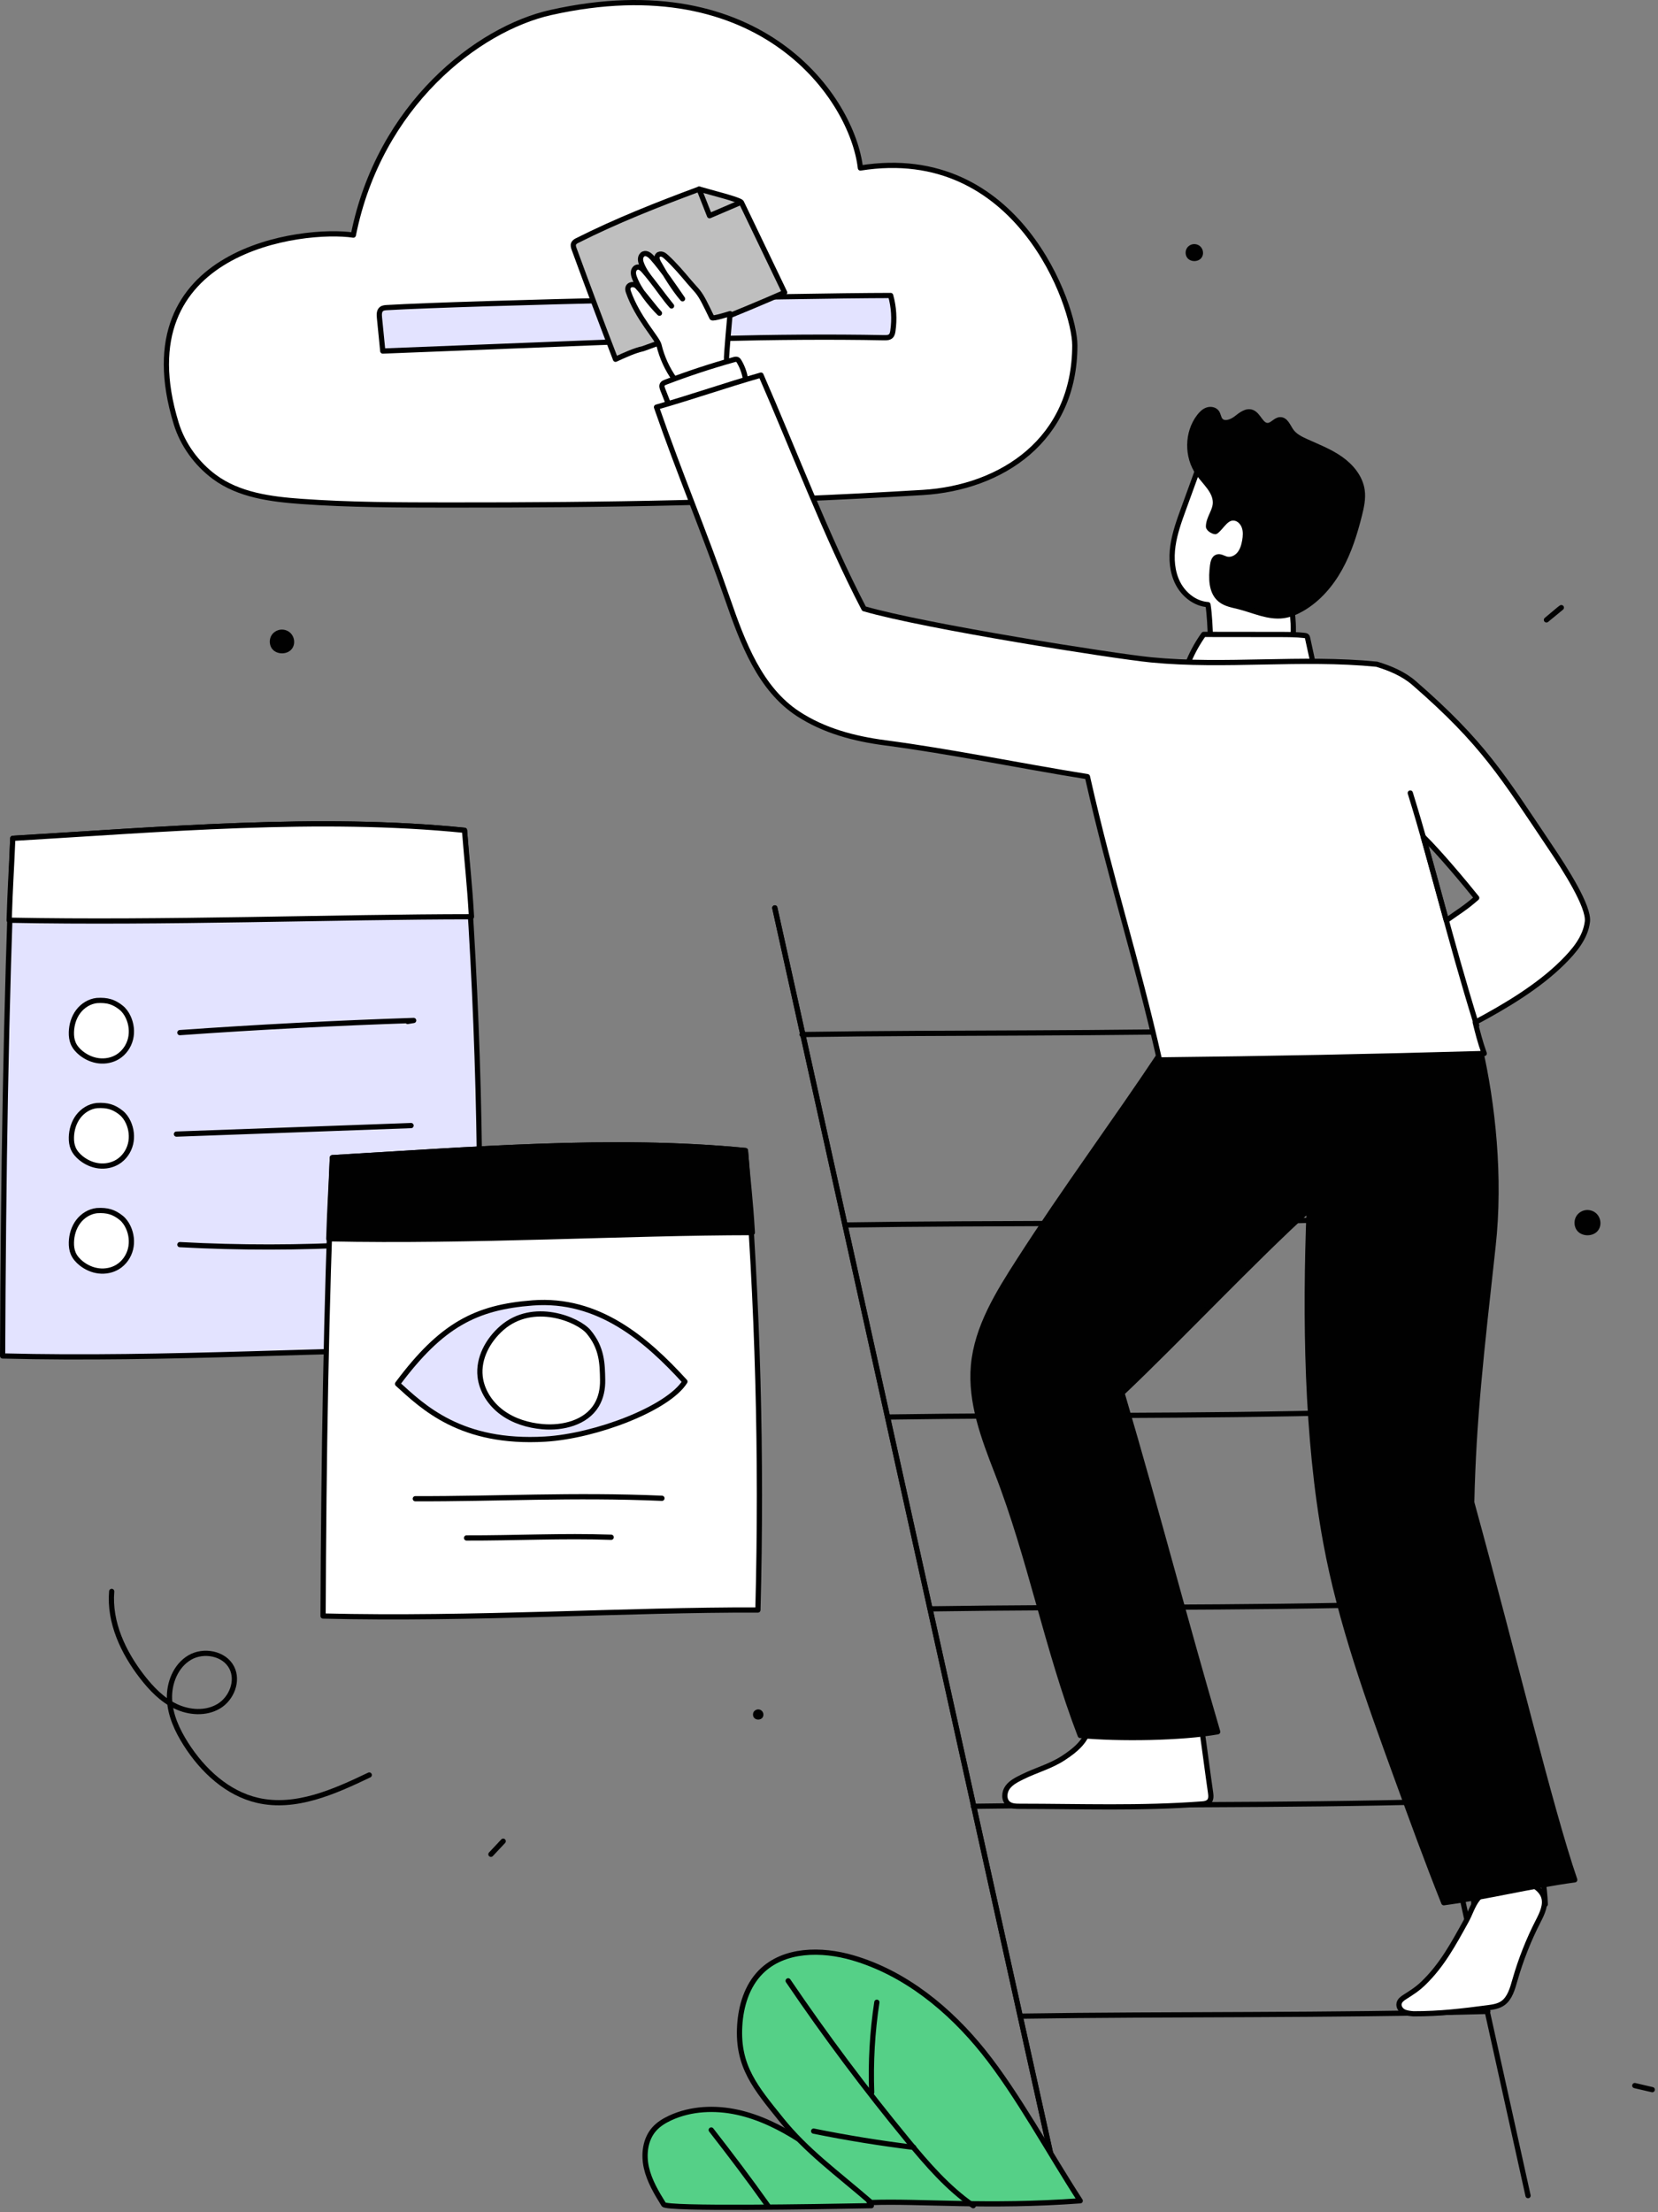 <svg width="476" height="635" viewBox="0 0 476 635" fill="none" xmlns="http://www.w3.org/2000/svg" style="width: 100%; height: 100%;">
<rect x="0" y="0" width="476" height="635" fill="#808080" stroke="none"/>
<g clip-path="url(#clip0_35_2246)">
<path d="M101.443 67.491C87.253 65.35 35.224 71.306 50.576 121.527C52.441 127.628 56.42 133.105 61.545 136.905C68.573 142.116 77.727 143.307 86.453 143.938C100.49 144.953 114.577 144.963 128.65 144.972C174.202 145.003 215.487 144.362 264.888 141.379C287.492 140.014 308.597 126.313 308.571 99.086C308.56 88.114 292.408 40.974 247.015 48.227C244.742 28.386 218.64 -9.979 158.121 3.592C137.164 8.291 108.894 30.139 101.443 67.491Z" fill="white" stroke="#010101" stroke-width="1.5" stroke-linecap="round" stroke-linejoin="round"></path>
<path d="M111.072 88.301C110.525 88.333 109.939 88.379 109.512 88.722C108.826 89.273 108.852 90.305 108.939 91.18C109.257 94.378 109.575 97.576 109.892 100.775C126.283 100.127 142.674 99.479 159.065 98.831C190.641 97.583 222.239 96.334 253.834 96.945C254.512 96.958 255.268 96.944 255.757 96.474C256.147 96.1 256.262 95.53 256.341 94.995C256.84 91.61 256.62 88.121 255.7 84.825C227.701 84.875 135.057 86.912 111.072 88.301Z" fill="#E3E3FF" stroke="#010101" stroke-width="1.5" stroke-linecap="round" stroke-linejoin="round"></path>
<path d="M357.147 262.066L438.691 630.291" stroke="#010101" stroke-width="1.5" stroke-linecap="round" stroke-linejoin="round"></path>
<path d="M222.439 260.621L303.982 628.846" stroke="#010101" stroke-width="1.5" stroke-linecap="round" stroke-linejoin="round"></path>
<path d="M222.439 260.621L303.982 628.846" stroke="#010101" stroke-width="1.5" stroke-linecap="round" stroke-linejoin="round"></path>
<path d="M230.26 296.978C273.604 296.314 318.399 296.868 364.347 295.614" stroke="#010101" stroke-width="1.5" stroke-linecap="round" stroke-linejoin="round"></path>
<path d="M279.437 518.521C322.781 517.857 367.576 518.411 413.524 517.157" stroke="#010101" stroke-width="1.5" stroke-linecap="round" stroke-linejoin="round"></path>
<path d="M267.549 461.84C310.893 461.176 355.688 461.73 401.636 460.476" stroke="#010101" stroke-width="1.5" stroke-linecap="round" stroke-linejoin="round"></path>
<path d="M255.074 406.777C298.418 406.113 343.213 406.667 389.161 405.413" stroke="#010101" stroke-width="1.5" stroke-linecap="round" stroke-linejoin="round"></path>
<path d="M242.745 351.653C286.089 350.989 330.884 351.543 376.832 350.289" stroke="#010101" stroke-width="1.5" stroke-linecap="round" stroke-linejoin="round"></path>
<path d="M293.056 578.767C336.4 578.103 381.195 578.657 427.143 577.403" stroke="#010101" stroke-width="1.5" stroke-linecap="round" stroke-linejoin="round"></path>
<path d="M137.272 387.29C138.556 337.62 137.25 287.88 133.36 238.355C91.694 234.14 46.499 238.126 3.668 240.656C1.696 288.919 0.946 338.573 0.75 389.245C47.578 390.454 96.6 387.146 137.272 387.29Z" fill="#E3E3FF" stroke="#010101" stroke-width="1.5" stroke-linecap="round" stroke-linejoin="round"></path>
<path d="M135.359 263.161C96.489 263.181 47.079 265.031 2.629 264.161C2.929 254.401 3.269 250.31 3.669 240.66C46.499 238.13 91.689 234.14 133.359 238.35C134.129 248.14 134.799 253.361 135.359 263.161Z" fill="#ffffff" stroke="#010101" stroke-width="1.5" stroke-linecap="round" stroke-linejoin="round"></path>
<path d="M312.584 495.441C312.321 499.496 308.712 502.43 305.308 504.649C301.494 507.135 297.538 508.084 293.465 510.118C291.917 510.891 290.286 511.684 289.269 513.084C288.252 514.484 288.122 516.7 289.476 517.779C290.358 518.483 291.582 518.52 292.71 518.52C310.265 518.525 327.384 519.201 345.327 517.838C345.992 517.787 346.698 517.608 347.152 517.119C347.758 516.466 347.668 515.452 347.54 514.571C346.728 508.989 345.764 501.432 344.952 495.849C344.776 494.636 344.571 493.356 343.791 492.41C343.132 491.611 342.146 491.159 341.165 490.828C337.383 489.552 333.278 489.704 329.305 490.088C323.795 490.621 318.326 491.572 312.585 495.44L312.584 495.441Z" fill="white" stroke="#010101" stroke-width="1.5" stroke-linecap="round" stroke-linejoin="round"></path>
<path d="M443.635 546.638C443.437 541.777 442.676 536.943 441.376 532.288C441.272 531.916 441.149 531.521 440.863 531.289C440.422 530.932 439.803 531.111 439.284 531.304C433.736 533.365 428.188 535.425 422.641 537.486C422.836 541.091 423.032 544.695 423.227 548.3" fill="white"></path>
<path d="M443.635 546.638C443.437 541.777 442.676 536.943 441.376 532.288C441.272 531.916 441.149 531.521 440.863 531.289C440.422 530.932 439.803 531.111 439.284 531.304C433.736 533.365 428.188 535.425 422.641 537.486C422.836 541.091 423.032 544.695 423.227 548.3" stroke="#010101" stroke-width="1.5" stroke-linecap="round" stroke-linejoin="round"></path>
<path d="M405.832 578.085C413.339 578.101 419.784 577.326 427.237 576.343C428.728 576.146 430.276 575.906 431.524 574.994C433.487 573.558 434.227 570.855 434.931 568.395C436.61 562.53 438.85 556.857 441.603 551.497C442.738 549.287 443.999 546.708 443.13 544.358C442.798 543.46 442.18 542.718 441.484 542.118C439.012 539.99 435.553 539.584 432.496 540.411C423.165 542.937 423.303 547.14 420.917 551.453C417.24 558.099 414.017 564.094 408.701 569.256C406.927 570.979 405.358 571.953 403.307 573.261C402.611 573.705 401.857 574.244 401.673 575.1C401.462 576.082 402.143 577.083 402.989 577.494C403.835 577.905 404.832 578.017 405.831 578.088L405.832 578.085Z" fill="white" stroke="#010101" stroke-width="1.5" stroke-linecap="round" stroke-linejoin="round"></path>
<path d="M343.959 134.602C342.571 138.417 341.184 142.233 339.796 146.048C338.536 149.513 337.268 153.008 336.743 156.657C336.218 160.306 336.483 164.168 338.168 167.448C339.853 170.727 343.12 173.317 346.798 173.564C347.246 176.272 347.44 180.522 347.511 183.671C353.538 184.673 367.382 183.895 371.224 182.918C371.413 180.299 371.255 177.655 370.9 175.118C371.193 162.382 366.879 149.589 358.935 139.63C357.562 137.909 356.068 136.255 354.267 134.989C351.083 132.75 347.168 131.868 343.959 134.602Z" fill="white" stroke="#010101" stroke-width="1.5" stroke-linecap="round" stroke-linejoin="round"></path>
<path d="M341.382 189.571C342.5 186.943 343.907 184.437 345.568 182.114L367.412 182.139C369.774 182.142 372.142 182.145 374.489 182.414C374.738 182.443 375.007 182.484 375.181 182.665C375.322 182.812 375.371 183.022 375.414 183.221C375.881 185.374 376.349 187.526 376.816 189.679" fill="#ffffff"></path>
<path d="M341.382 189.571C342.5 186.943 343.907 184.437 345.568 182.114L367.412 182.139C369.774 182.142 372.142 182.145 374.489 182.414C374.738 182.443 375.007 182.484 375.181 182.665C375.322 182.812 375.371 183.022 375.414 183.221C375.881 185.374 376.349 187.526 376.816 189.679" stroke="#010101" stroke-width="1.5" stroke-linecap="round" stroke-linejoin="round"></path>
<path d="M250.161 633.176C245.504 623.865 238.383 619.91 229.619 614.291C224.088 610.745 218.112 607.751 211.692 606.352C205.272 604.952 198.357 605.235 192.396 607.999C190.682 608.794 189.034 609.807 187.788 611.227C185.213 614.162 184.717 618.481 185.581 622.288C186.445 626.095 188.49 629.514 190.552 632.829C191.416 634.218 234.357 633.469 250.16 633.175L250.161 633.176Z" fill="#55D087" stroke="#010101" stroke-width="1.5" stroke-linecap="round" stroke-linejoin="round"></path>
<path d="M250.114 632.267C240.005 623.54 231.594 617.54 224.274 608.441C216.955 599.343 211.689 593.238 212.361 581.58C212.688 575.908 214.429 570.084 218.438 566.059C225.031 559.438 235.844 559.391 244.814 562.007C259.853 566.392 272.571 576.798 282.369 589.021C292.167 601.244 301.359 618.306 310.124 631.768C283.462 633.722 264.173 631.749 250.114 632.267Z" fill="#55D087" stroke="#010101" stroke-width="1.5" stroke-linecap="round" stroke-linejoin="round"></path>
<path d="M279.41 633.176C272.121 628.139 266.252 621.341 260.618 614.502C248.467 599.752 237.003 584.437 226.274 568.623" stroke="#010101" stroke-width="1.5" stroke-linecap="round" stroke-linejoin="round"></path>
<path d="M250.255 600.663C249.936 592.012 250.434 583.332 251.739 574.774" stroke="#010101" stroke-width="1.5" stroke-linecap="round" stroke-linejoin="round"></path>
<path d="M204.189 611.441C210.019 618.946 214.845 625.296 220.447 633.176" stroke="#010101" stroke-width="1.5" stroke-linecap="round" stroke-linejoin="round"></path>
<path d="M262.31 616.43C252.681 615.248 243.098 613.692 233.59 611.766" stroke="#010101" stroke-width="1.5" stroke-linecap="round" stroke-linejoin="round"></path>
<path d="M346.951 151.129C346.989 148.659 348.959 146.686 348.937 144.215C348.908 140.912 345.923 138.539 344.024 135.837C340.689 131.092 340.753 124.18 344.288 119.582C344.894 118.794 345.624 118.049 346.56 117.712C347.496 117.375 348.673 117.549 349.276 118.339C349.786 119.007 349.803 119.959 350.327 120.615C351.39 121.946 353.545 121.173 354.889 120.127C356.233 119.081 357.835 117.768 359.428 118.368C361.362 119.096 361.992 122.305 364.053 122.149C365.352 122.05 366.223 120.522 367.525 120.49C369.087 120.451 369.757 122.383 370.64 123.673C371.638 125.131 373.298 125.971 374.907 126.701C378.306 128.245 381.834 129.595 384.884 131.748C387.934 133.901 390.522 137.029 391.051 140.725C391.391 143.103 390.863 145.512 390.279 147.842C388.959 153.106 387.321 158.337 384.698 163.088C382.075 167.839 378.403 172.117 373.688 174.805C372.056 175.736 370.289 176.476 368.427 176.725C364.109 177.302 359.944 175.221 355.72 174.154C353.857 173.683 351.861 173.368 350.365 172.162C347.631 169.958 347.686 165.836 348.12 162.351C348.243 161.367 348.529 160.19 349.475 159.892C350.34 159.619 351.197 160.266 352.074 160.501C353.428 160.864 354.904 160.178 355.803 159.102C356.702 158.026 357.115 156.627 357.357 155.245C357.583 153.95 357.674 152.591 357.263 151.342C356.852 150.093 355.851 148.973 354.558 148.733C352.011 148.26 350.771 151.3 349.017 152.579C348.731 152.787 346.937 151.948 346.95 151.127L346.951 151.129Z" fill="#010101" stroke="#010101" stroke-width="1.5" stroke-linecap="round" stroke-linejoin="round"></path>
<path d="M200.732 54.282C188.388 58.872 177.017 63.361 165.634 69.089C165.251 69.282 164.869 69.541 164.691 69.931C164.466 70.423 164.65 70.995 164.836 71.503C168.703 82.082 172.662 92.626 176.714 103.135C179.441 101.882 182.167 100.629 184.614 100.093C198.345 95.188 211.906 89.804 225.261 83.954C221.252 75.573 216.867 66.498 212.858 58.117C212.481 57.329 204.041 55.265 200.732 54.282Z" fill="#bfbfbf" stroke="#010101" stroke-width="1.5" stroke-linecap="round" stroke-linejoin="round"></path>
<path d="M200.704 54.304C201.706 56.845 202.708 59.386 203.709 61.927C206.651 60.667 209.592 59.407 212.534 58.147" stroke="#010101" stroke-width="1.5" stroke-linecap="round" stroke-linejoin="round"></path>
<path d="M193.678 108.895C191.569 105.951 190.036 102.596 189.191 99.074C188.713 97.083 183.011 91.271 180.392 83.748C179.642 81.593 182.01 81.208 182.974 82.26C185.017 84.488 187.584 88.028 189.329 89.91C186.693 87.28 183.458 83.225 182.159 79.736C181.949 79.172 181.776 78.57 181.865 77.974C181.954 77.378 182.369 76.796 182.961 76.685C183.723 76.542 184.387 77.18 184.897 77.763C187.43 80.659 190.421 84.925 192.801 87.826C191.057 85.926 188.854 82.654 187.244 80.64C186.047 79.143 184.873 77.587 184.191 75.795C183.998 75.287 183.844 74.747 183.896 74.205C183.948 73.663 184.243 73.119 184.739 72.896C185.66 72.483 186.637 73.301 187.306 74.056C190.271 77.407 193.535 82.269 195.957 85.775C193.53 82.977 190.868 78.618 189.065 75.383C188.688 74.708 188.352 73.789 188.891 73.235C189.213 72.904 189.748 72.863 190.184 73.016C190.62 73.169 190.978 73.482 191.318 73.794C193.708 75.983 195.806 78.468 197.896 80.944C198.845 82.069 199.868 83.128 200.362 83.763C201.625 85.389 202.481 87.239 204.395 91.191C204.607 91.629 209.6 90.033 209.6 90.033C209.6 90.033 208.457 102.428 208.579 103.34" fill="white"></path>
<path d="M193.678 108.895C191.569 105.951 190.036 102.596 189.191 99.074C188.713 97.083 183.011 91.271 180.392 83.748C179.642 81.593 182.01 81.208 182.974 82.26C185.017 84.488 187.584 88.028 189.329 89.91C186.693 87.28 183.458 83.225 182.159 79.736C181.949 79.172 181.776 78.57 181.865 77.974C181.954 77.378 182.369 76.796 182.961 76.685C183.723 76.542 184.387 77.18 184.897 77.763C187.43 80.659 190.421 84.925 192.801 87.826C191.057 85.926 188.854 82.654 187.244 80.64C186.047 79.143 184.873 77.587 184.191 75.795C183.998 75.287 183.844 74.747 183.896 74.205C183.948 73.663 184.243 73.119 184.739 72.896C185.66 72.483 186.637 73.301 187.306 74.056C190.271 77.407 193.535 82.269 195.957 85.775C193.53 82.977 190.868 78.618 189.065 75.383C188.688 74.708 188.352 73.789 188.891 73.235C189.213 72.904 189.748 72.863 190.184 73.016C190.62 73.169 190.978 73.482 191.318 73.794C193.708 75.983 195.806 78.468 197.896 80.944C198.845 82.069 199.868 83.128 200.362 83.763C201.625 85.389 202.481 87.239 204.395 91.191C204.607 91.629 209.6 90.033 209.6 90.033C209.6 90.033 208.457 102.428 208.579 103.34" stroke="#010101" stroke-width="1.5" stroke-linecap="round" stroke-linejoin="round"></path>
<path d="M191.835 115.8L190.285 111.853C190.087 111.348 189.896 110.748 190.191 110.292C190.386 109.991 190.743 109.844 191.078 109.716C197.508 107.253 204.053 105.093 210.686 103.245C211.013 103.154 211.373 103.066 211.68 103.211C211.925 103.327 212.082 103.568 212.22 103.801C213.123 105.33 213.735 107.03 214.013 108.783" fill="white"></path>
<path d="M191.835 115.8L190.285 111.853C190.087 111.348 189.896 110.748 190.191 110.292C190.386 109.991 190.743 109.844 191.078 109.716C197.508 107.253 204.053 105.093 210.686 103.245C211.013 103.154 211.373 103.066 211.68 103.211C211.925 103.327 212.082 103.568 212.22 103.801C213.123 105.33 213.735 107.03 214.013 108.783" stroke="#010101" stroke-width="1.5" stroke-linecap="round" stroke-linejoin="round"></path>
<path d="M424.819 300.563C428.568 316.932 430.832 337.891 428.642 357.744C425.217 388.785 423.058 407.436 422.516 431.282C434.373 474.431 445.14 519.472 452.099 539.631C439.586 541.307 427.048 544.506 414.509 546.205C409.773 534.352 405.403 522.344 401.033 510.337C392.978 488.204 384.887 465.943 380.627 442.778C375.027 412.331 374.678 378.097 375.849 347.161C360.143 361.4 338.213 384.654 322.119 399.908C332.744 436.064 340.23 465.279 349.59 497.131C339.089 498.971 321.302 499.234 310.126 498.182C300.6 473.342 295.78 447.114 286.271 422.667C282.442 412.823 278.546 402.542 279.476 392.021C280.453 380.968 286.616 371.146 292.607 361.807C305.554 341.627 320.5 321.448 333.185 302.33C363.904 296.318 395.61 295.383 424.821 300.563H424.819Z" fill="#010101" stroke="#010101" stroke-width="1.5" stroke-linecap="round" stroke-linejoin="round"></path>
<path d="M392.444 433.611C399.424 434.867 406.449 435.675 413.518 436.036C413.054 435.755 412.593 435.828 392.444 433.611Z" fill="white" stroke="#010101" stroke-width="1.5" stroke-linecap="round" stroke-linejoin="round"></path>
<path d="M445.079 243.15C431.419 222.82 425.859 213.35 405.959 196.07C402.929 193.44 399.089 191.83 395.259 190.67C373.459 188.52 351.829 191.51 330.459 189.42C319.999 188.4 265.369 179.8 248.049 174.74C237.279 154.13 227.739 128.85 218.469 107.68C207.699 110.77 199.459 113.73 188.479 116.88C195.129 136.1 202.269 152.82 208.909 172.05C213.199 184.45 218.169 197.76 229.159 204.93C236.609 209.79 245.259 212.07 254.069 213.23C273.159 215.74 292.239 219.75 312.189 222.95C318.979 253.09 326.409 275.51 332.879 304.26C364.049 303.93 394.339 303.33 426.109 302.42C424.899 299.05 424.209 296.26 423.529 293.48C432.209 288.85 441.709 283.19 448.679 276.25C451.969 272.98 455.179 269.18 455.729 264.58C456.249 260.25 449.369 249.52 445.079 243.15ZM415.229 264.23L408.619 240.22C413.309 244.85 420.469 253.41 423.949 257.75C420.699 260.64 418.229 262.07 415.229 264.23Z" fill="#ffffff" stroke="#010101" stroke-width="1.5" stroke-linecap="round" stroke-linejoin="round"></path>
<path d="M404.882 227.648C411.631 249.402 415.854 268.272 423.947 294.362" stroke="#010101" stroke-width="1.5" stroke-linecap="round" stroke-linejoin="round"></path>
<path d="M51.639 296.428C73.987 294.847 96.365 293.683 118.756 292.939C118.179 293.033 117.602 293.126 117.025 293.22" fill="white"></path>
<path d="M51.639 296.428C73.987 294.847 96.365 293.683 118.756 292.939C118.179 293.033 117.602 293.126 117.025 293.22" stroke="#010101" stroke-width="1.5" stroke-linecap="round" stroke-linejoin="round"></path>
<path d="M50.66 325.561C73.111 324.744 95.562 323.928 118.013 323.111Z" fill="white"></path>
<path d="M50.66 325.561C73.111 324.744 95.562 323.928 118.013 323.111" stroke="#010101" stroke-width="1.5" stroke-linecap="round" stroke-linejoin="round"></path>
<path d="M51.642 357.29C68.833 358.216 86.075 358.197 103.264 357.234Z" fill="white"></path>
<path d="M51.642 357.29C68.833 358.216 86.075 358.197 103.264 357.234" stroke="#010101" stroke-width="1.5" stroke-linecap="round" stroke-linejoin="round"></path>
<path d="M27.817 287.213C25.7 287.437 23.746 288.66 22.464 290.359C21.182 292.058 20.547 294.198 20.498 296.326C20.473 297.405 20.597 298.502 21.018 299.496C21.489 300.606 22.312 301.539 23.249 302.298C24.715 303.487 26.503 304.296 28.378 304.516C30.253 304.736 32.209 304.354 33.814 303.362C35.64 302.234 36.955 300.342 37.471 298.259C37.986 296.176 37.716 293.924 36.809 291.979C36.322 290.935 35.647 289.963 34.744 289.248C32.7 287.629 30.844 287.02 27.817 287.213Z" fill="white" stroke="#010101" stroke-width="1.5" stroke-linecap="round" stroke-linejoin="round"></path>
<path d="M27.817 317.369C25.7 317.593 23.746 318.816 22.464 320.515C21.182 322.214 20.547 324.354 20.498 326.482C20.473 327.561 20.597 328.658 21.018 329.652C21.489 330.762 22.312 331.695 23.249 332.454C24.715 333.643 26.503 334.452 28.378 334.672C30.253 334.893 32.209 334.51 33.814 333.518C35.64 332.39 36.955 330.498 37.471 328.415C37.986 326.332 37.716 324.08 36.809 322.135C36.322 321.091 35.647 320.119 34.744 319.404C32.7 317.785 30.844 317.177 27.817 317.37V317.369Z" fill="white" stroke="#010101" stroke-width="1.5" stroke-linecap="round" stroke-linejoin="round"></path>
<path d="M27.817 347.524C25.7 347.748 23.746 348.971 22.464 350.67C21.182 352.369 20.547 354.509 20.498 356.637C20.473 357.716 20.597 358.813 21.018 359.807C21.489 360.917 22.312 361.85 23.249 362.609C24.715 363.798 26.503 364.607 28.378 364.827C30.253 365.048 32.209 364.665 33.814 363.673C35.64 362.545 36.955 360.653 37.471 358.57C37.986 356.487 37.716 354.235 36.809 352.29C36.322 351.246 35.647 350.274 34.744 349.559C32.7 347.94 30.844 347.332 27.817 347.525V347.524Z" fill="white" stroke="#010101" stroke-width="1.5" stroke-linecap="round" stroke-linejoin="round"></path>
<path d="M217.591 462.172C218.766 418.187 217.571 374.139 214.013 330.282C175.912 326.549 134.584 330.079 95.418 332.32C93.615 375.06 92.929 419.031 92.75 463.903C135.571 464.973 180.399 462.044 217.591 462.172Z" fill="white" stroke="#010101" stroke-width="1.5" stroke-linecap="round" stroke-linejoin="round"></path>
<path d="M215.989 353.83C179.969 353.85 135.459 356.5 94.389 355.61C94.679 346.12 95.029 341.69 95.419 332.32C134.589 330.08 175.909 326.55 214.009 330.28C214.779 339.79 215.439 344.31 215.989 353.83Z" fill="#010101" stroke="#010101" stroke-width="1.5" stroke-linecap="round" stroke-linejoin="round"></path>
<path d="M196.64 396.604C185.571 384.474 171.81 372.584 152.946 374.016C136.572 375.259 126.714 380.378 114.138 397.26C121.401 403.838 132.255 414.554 156.514 413.117C171.1 412.253 191.853 404.281 196.641 396.604H196.64Z" fill="#E3E3FF" stroke="#010101" stroke-width="1.5" stroke-linecap="round" stroke-linejoin="round"></path>
<path d="M144.059 381.239C140.084 384.718 137.261 389.886 137.84 395.137C138.295 399.268 140.795 403.022 144.145 405.482C147.495 407.941 151.627 409.187 155.768 409.546C161.6 410.052 168.217 408.41 171.25 403.403C172.558 401.244 173.057 398.664 173.012 396.14C172.928 391.481 172.86 386.962 168.97 382.314C165.979 378.741 153.033 373.386 144.059 381.239Z" fill="white" stroke="#010101" stroke-width="1.5" stroke-linecap="round" stroke-linejoin="round"></path>
<path d="M119.236 430.229C142.547 430.303 164.54 429.007 190.039 430.103Z" fill="white"></path>
<path d="M119.236 430.229C142.547 430.303 164.54 429.007 190.039 430.103" stroke="#010101" stroke-width="1.5" stroke-linecap="round" stroke-linejoin="round"></path>
<path d="M133.939 441.496C147.783 441.54 161.627 440.805 175.463 441.293Z" fill="white"></path>
<path d="M133.939 441.496C147.783 441.54 161.627 440.805 175.463 441.293" stroke="#010101" stroke-width="1.5" stroke-linecap="round" stroke-linejoin="round"></path>
<path d="M106.01 509.54C95.938 514.366 84.878 519.318 73.992 516.827C65.263 514.83 58.19 508.232 53.383 500.677C50.893 496.762 48.856 492.39 48.667 487.754C48.478 483.118 50.454 478.188 54.451 475.831C58.448 473.474 64.424 474.588 66.534 478.721C68.487 482.546 66.478 487.607 62.788 489.805C59.098 492.003 54.293 491.674 50.419 489.818C46.546 487.962 43.474 484.771 40.837 481.38C35.378 474.36 31.32 465.704 32.066 456.843" stroke="#010101" stroke-width="1.5" stroke-linecap="round" stroke-linejoin="round"></path>
<path d="M343.185 70.09C342.262 69.965 341.286 70.411 340.777 71.191C340.268 71.971 340.251 73.043 340.736 73.838C341.6 75.254 343.968 75.32 344.948 73.982C345.928 72.644 345.217 70.365 343.185 70.09Z" fill="#010101"></path>
<path d="M456.204 347.371C454.83 347.185 453.376 347.85 452.617 349.011C451.858 350.172 451.834 351.771 452.556 352.955C453.842 355.064 457.371 355.163 458.831 353.17C460.291 351.177 459.231 347.781 456.204 347.371Z" fill="#010101"></path>
<path d="M217.857 490.715C217.303 490.64 216.718 490.908 216.412 491.376C216.106 491.844 216.096 492.487 216.387 492.964C216.905 493.813 218.326 493.853 218.914 493.051C219.502 492.248 219.077 490.88 217.857 490.715Z" fill="#010101"></path>
<path d="M81.375 180.755C80.083 180.58 78.717 181.205 78.004 182.296C77.291 183.387 77.268 184.889 77.947 186.002C79.156 187.984 82.472 188.077 83.844 186.204C85.216 184.331 84.221 181.139 81.376 180.754L81.375 180.755Z" fill="#010101"></path>
<path d="M443.972 177.949L448.25 174.429C448.074 174.528 447.898 174.628 443.972 177.949Z" stroke="#010101" stroke-width="1.5" stroke-linecap="round" stroke-linejoin="round"></path>
<path d="M469.335 598.695C471.007 599.085 472.68 599.476 474.352 599.866" stroke="#010101" stroke-width="1.5" stroke-linecap="round" stroke-linejoin="round"></path>
<path d="M140.939 532.298C142.113 531.045 143.288 529.792 144.462 528.539" stroke="#010101" stroke-width="1.5" stroke-linecap="round" stroke-linejoin="round"></path>
</g>
<defs>
<clipPath id="clip0_35_2246">
<rect width="475.102" height="634.393" fill="white"></rect>
</clipPath>
</defs>
</svg>